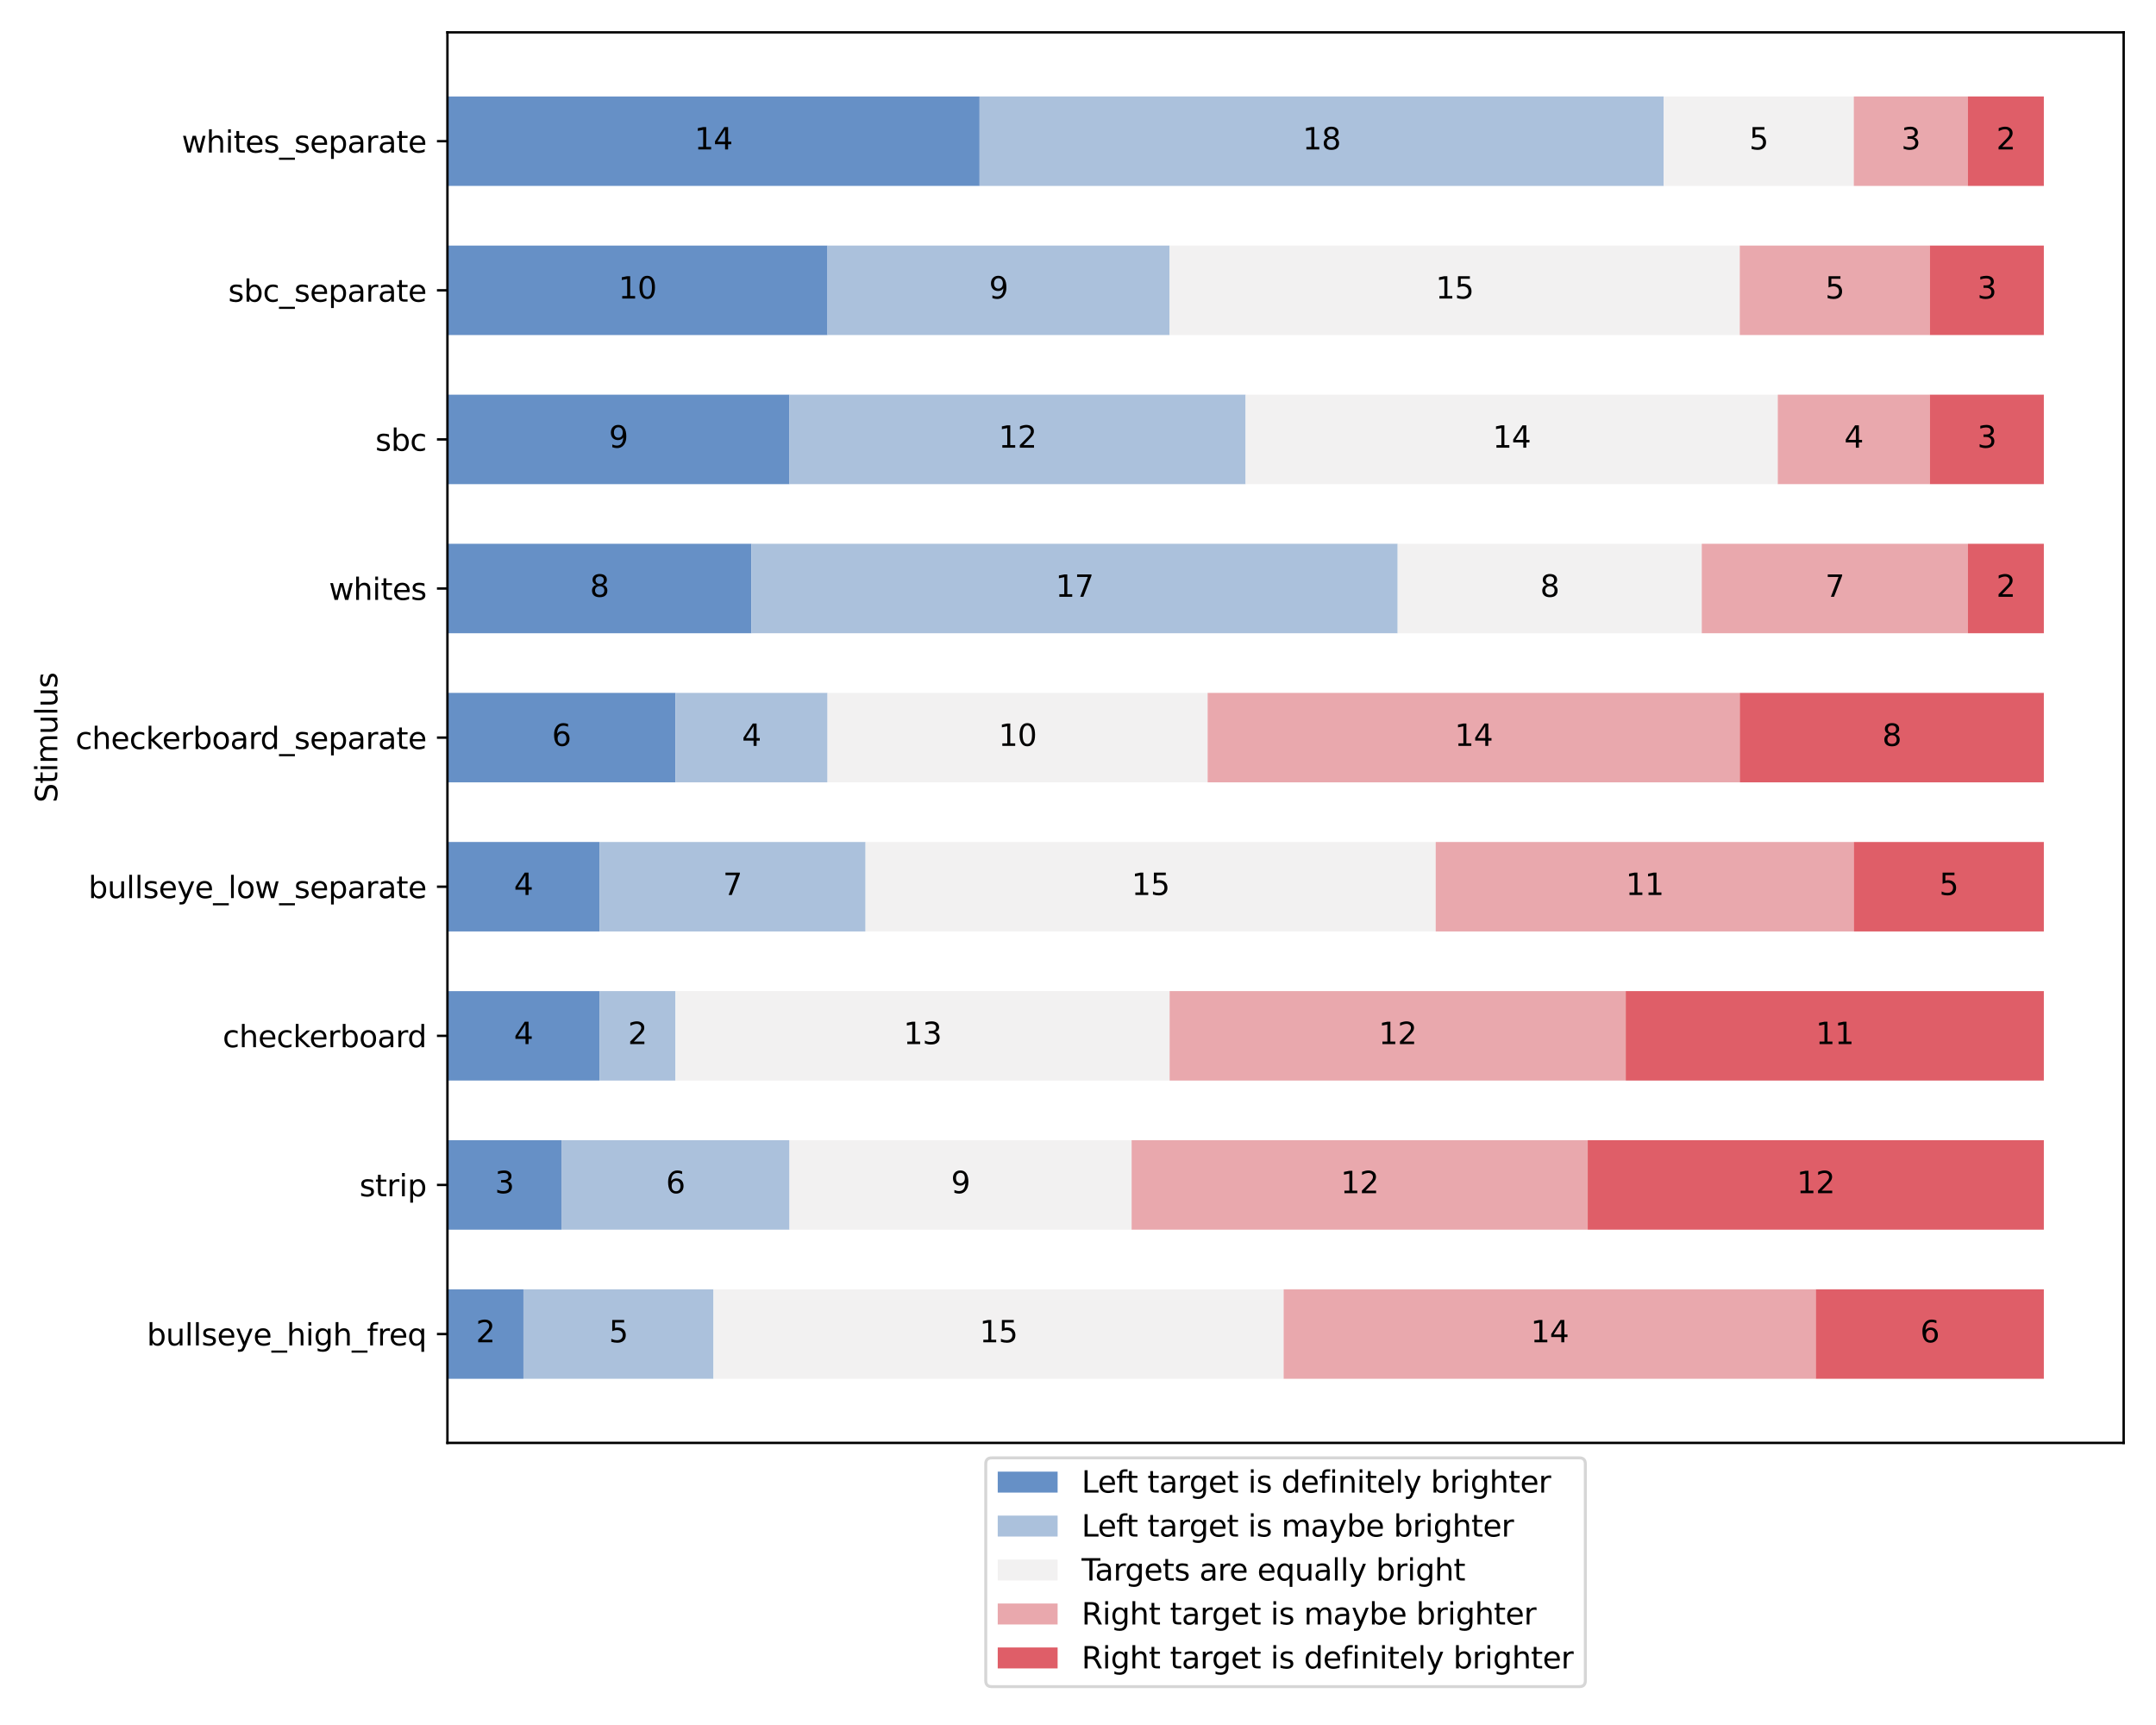 <?xml version="1.0" encoding="utf-8" standalone="no"?>
<!DOCTYPE svg PUBLIC "-//W3C//DTD SVG 1.1//EN"
  "http://www.w3.org/Graphics/SVG/1.1/DTD/svg11.dtd">
<svg xmlns:xlink="http://www.w3.org/1999/xlink" width="720pt" height="576pt" viewBox="0 0 720 576" xmlns="http://www.w3.org/2000/svg" version="1.1">
 <defs>
  <style type="text/css">*{stroke-linejoin: round; stroke-linecap: butt}</style>
 </defs>
 <g id="figure_1">
  <g id="patch_1">
   <path d="M 0 576 
L 720 576 
L 720 0 
L 0 0 
z
" style="fill: #ffffff"/>
  </g>
  <g id="axes_1">
   <g id="patch_2">
    <path d="M 149.42 481.8 
L 709.2 481.8 
L 709.2 10.8 
L 149.42 10.8 
z
" style="fill: #ffffff"/>
   </g>
   <g id="patch_3">
    <path d="M 149.42 460.391 
L 174.807 460.391 
L 174.807 430.518 
L 149.42 430.518 
z
" clip-path="url(#pcc0ea7ebea)" style="fill: #6690c6"/>
   </g>
   <g id="patch_4">
    <path d="M 149.42 410.602 
L 187.5 410.602 
L 187.5 380.729 
L 149.42 380.729 
z
" clip-path="url(#pcc0ea7ebea)" style="fill: #6690c6"/>
   </g>
   <g id="patch_5">
    <path d="M 149.42 360.814 
L 200.194 360.814 
L 200.194 330.941 
L 149.42 330.941 
z
" clip-path="url(#pcc0ea7ebea)" style="fill: #6690c6"/>
   </g>
   <g id="patch_6">
    <path d="M 149.42 311.025 
L 200.194 311.025 
L 200.194 281.152 
L 149.42 281.152 
z
" clip-path="url(#pcc0ea7ebea)" style="fill: #6690c6"/>
   </g>
   <g id="patch_7">
    <path d="M 149.42 261.237 
L 225.581 261.237 
L 225.581 231.363 
L 149.42 231.363 
z
" clip-path="url(#pcc0ea7ebea)" style="fill: #6690c6"/>
   </g>
   <g id="patch_8">
    <path d="M 149.42 211.448 
L 250.967 211.448 
L 250.967 181.575 
L 149.42 181.575 
z
" clip-path="url(#pcc0ea7ebea)" style="fill: #6690c6"/>
   </g>
   <g id="patch_9">
    <path d="M 149.42 161.659 
L 263.661 161.659 
L 263.661 131.786 
L 149.42 131.786 
z
" clip-path="url(#pcc0ea7ebea)" style="fill: #6690c6"/>
   </g>
   <g id="patch_10">
    <path d="M 149.42 111.871 
L 276.354 111.871 
L 276.354 81.998 
L 149.42 81.998 
z
" clip-path="url(#pcc0ea7ebea)" style="fill: #6690c6"/>
   </g>
   <g id="patch_11">
    <path d="M 149.42 62.082 
L 327.128 62.082 
L 327.128 32.209 
L 149.42 32.209 
z
" clip-path="url(#pcc0ea7ebea)" style="fill: #6690c6"/>
   </g>
   <g id="patch_12">
    <path d="M 174.807 460.391 
L 238.274 460.391 
L 238.274 430.518 
L 174.807 430.518 
z
" clip-path="url(#pcc0ea7ebea)" style="fill: #abc1dc"/>
   </g>
   <g id="patch_13">
    <path d="M 187.5 410.602 
L 263.661 410.602 
L 263.661 380.729 
L 187.5 380.729 
z
" clip-path="url(#pcc0ea7ebea)" style="fill: #abc1dc"/>
   </g>
   <g id="patch_14">
    <path d="M 200.194 360.814 
L 225.581 360.814 
L 225.581 330.941 
L 200.194 330.941 
z
" clip-path="url(#pcc0ea7ebea)" style="fill: #abc1dc"/>
   </g>
   <g id="patch_15">
    <path d="M 200.194 311.025 
L 289.048 311.025 
L 289.048 281.152 
L 200.194 281.152 
z
" clip-path="url(#pcc0ea7ebea)" style="fill: #abc1dc"/>
   </g>
   <g id="patch_16">
    <path d="M 225.581 261.237 
L 276.354 261.237 
L 276.354 231.363 
L 225.581 231.363 
z
" clip-path="url(#pcc0ea7ebea)" style="fill: #abc1dc"/>
   </g>
   <g id="patch_17">
    <path d="M 250.967 211.448 
L 466.756 211.448 
L 466.756 181.575 
L 250.967 181.575 
z
" clip-path="url(#pcc0ea7ebea)" style="fill: #abc1dc"/>
   </g>
   <g id="patch_18">
    <path d="M 263.661 161.659 
L 415.982 161.659 
L 415.982 131.786 
L 263.661 131.786 
z
" clip-path="url(#pcc0ea7ebea)" style="fill: #abc1dc"/>
   </g>
   <g id="patch_19">
    <path d="M 276.354 111.871 
L 390.595 111.871 
L 390.595 81.998 
L 276.354 81.998 
z
" clip-path="url(#pcc0ea7ebea)" style="fill: #abc1dc"/>
   </g>
   <g id="patch_20">
    <path d="M 327.128 62.082 
L 555.61 62.082 
L 555.61 32.209 
L 327.128 32.209 
z
" clip-path="url(#pcc0ea7ebea)" style="fill: #abc1dc"/>
   </g>
   <g id="patch_21">
    <path d="M 238.274 460.391 
L 428.675 460.391 
L 428.675 430.518 
L 238.274 430.518 
z
" clip-path="url(#pcc0ea7ebea)" style="fill: #f2f1f1"/>
   </g>
   <g id="patch_22">
    <path d="M 263.661 410.602 
L 377.902 410.602 
L 377.902 380.729 
L 263.661 380.729 
z
" clip-path="url(#pcc0ea7ebea)" style="fill: #f2f1f1"/>
   </g>
   <g id="patch_23">
    <path d="M 225.581 360.814 
L 390.595 360.814 
L 390.595 330.941 
L 225.581 330.941 
z
" clip-path="url(#pcc0ea7ebea)" style="fill: #f2f1f1"/>
   </g>
   <g id="patch_24">
    <path d="M 289.048 311.025 
L 479.449 311.025 
L 479.449 281.152 
L 289.048 281.152 
z
" clip-path="url(#pcc0ea7ebea)" style="fill: #f2f1f1"/>
   </g>
   <g id="patch_25">
    <path d="M 276.354 261.237 
L 403.288 261.237 
L 403.288 231.363 
L 276.354 231.363 
z
" clip-path="url(#pcc0ea7ebea)" style="fill: #f2f1f1"/>
   </g>
   <g id="patch_26">
    <path d="M 466.756 211.448 
L 568.303 211.448 
L 568.303 181.575 
L 466.756 181.575 
z
" clip-path="url(#pcc0ea7ebea)" style="fill: #f2f1f1"/>
   </g>
   <g id="patch_27">
    <path d="M 415.982 161.659 
L 593.69 161.659 
L 593.69 131.786 
L 415.982 131.786 
z
" clip-path="url(#pcc0ea7ebea)" style="fill: #f2f1f1"/>
   </g>
   <g id="patch_28">
    <path d="M 390.595 111.871 
L 580.996 111.871 
L 580.996 81.998 
L 390.595 81.998 
z
" clip-path="url(#pcc0ea7ebea)" style="fill: #f2f1f1"/>
   </g>
   <g id="patch_29">
    <path d="M 555.61 62.082 
L 619.077 62.082 
L 619.077 32.209 
L 555.61 32.209 
z
" clip-path="url(#pcc0ea7ebea)" style="fill: #f2f1f1"/>
   </g>
   <g id="patch_30">
    <path d="M 428.675 460.391 
L 606.383 460.391 
L 606.383 430.518 
L 428.675 430.518 
z
" clip-path="url(#pcc0ea7ebea)" style="fill: #e9a8ad"/>
   </g>
   <g id="patch_31">
    <path d="M 377.902 410.602 
L 530.223 410.602 
L 530.223 380.729 
L 377.902 380.729 
z
" clip-path="url(#pcc0ea7ebea)" style="fill: #e9a8ad"/>
   </g>
   <g id="patch_32">
    <path d="M 390.595 360.814 
L 542.916 360.814 
L 542.916 330.941 
L 390.595 330.941 
z
" clip-path="url(#pcc0ea7ebea)" style="fill: #e9a8ad"/>
   </g>
   <g id="patch_33">
    <path d="M 479.449 311.025 
L 619.077 311.025 
L 619.077 281.152 
L 479.449 281.152 
z
" clip-path="url(#pcc0ea7ebea)" style="fill: #e9a8ad"/>
   </g>
   <g id="patch_34">
    <path d="M 403.288 261.237 
L 580.996 261.237 
L 580.996 231.363 
L 403.288 231.363 
z
" clip-path="url(#pcc0ea7ebea)" style="fill: #e9a8ad"/>
   </g>
   <g id="patch_35">
    <path d="M 568.303 211.448 
L 657.157 211.448 
L 657.157 181.575 
L 568.303 181.575 
z
" clip-path="url(#pcc0ea7ebea)" style="fill: #e9a8ad"/>
   </g>
   <g id="patch_36">
    <path d="M 593.69 161.659 
L 644.464 161.659 
L 644.464 131.786 
L 593.69 131.786 
z
" clip-path="url(#pcc0ea7ebea)" style="fill: #e9a8ad"/>
   </g>
   <g id="patch_37">
    <path d="M 580.996 111.871 
L 644.464 111.871 
L 644.464 81.998 
L 580.996 81.998 
z
" clip-path="url(#pcc0ea7ebea)" style="fill: #e9a8ad"/>
   </g>
   <g id="patch_38">
    <path d="M 619.077 62.082 
L 657.157 62.082 
L 657.157 32.209 
L 619.077 32.209 
z
" clip-path="url(#pcc0ea7ebea)" style="fill: #e9a8ad"/>
   </g>
   <g id="patch_39">
    <path d="M 606.383 460.391 
L 682.544 460.391 
L 682.544 430.518 
L 606.383 430.518 
z
" clip-path="url(#pcc0ea7ebea)" style="fill: #df5e68"/>
   </g>
   <g id="patch_40">
    <path d="M 530.223 410.602 
L 682.544 410.602 
L 682.544 380.729 
L 530.223 380.729 
z
" clip-path="url(#pcc0ea7ebea)" style="fill: #df5e68"/>
   </g>
   <g id="patch_41">
    <path d="M 542.916 360.814 
L 682.544 360.814 
L 682.544 330.941 
L 542.916 330.941 
z
" clip-path="url(#pcc0ea7ebea)" style="fill: #df5e68"/>
   </g>
   <g id="patch_42">
    <path d="M 619.077 311.025 
L 682.544 311.025 
L 682.544 281.152 
L 619.077 281.152 
z
" clip-path="url(#pcc0ea7ebea)" style="fill: #df5e68"/>
   </g>
   <g id="patch_43">
    <path d="M 580.996 261.237 
L 682.544 261.237 
L 682.544 231.363 
L 580.996 231.363 
z
" clip-path="url(#pcc0ea7ebea)" style="fill: #df5e68"/>
   </g>
   <g id="patch_44">
    <path d="M 657.157 211.448 
L 682.544 211.448 
L 682.544 181.575 
L 657.157 181.575 
z
" clip-path="url(#pcc0ea7ebea)" style="fill: #df5e68"/>
   </g>
   <g id="patch_45">
    <path d="M 644.464 161.659 
L 682.544 161.659 
L 682.544 131.786 
L 644.464 131.786 
z
" clip-path="url(#pcc0ea7ebea)" style="fill: #df5e68"/>
   </g>
   <g id="patch_46">
    <path d="M 644.464 111.871 
L 682.544 111.871 
L 682.544 81.998 
L 644.464 81.998 
z
" clip-path="url(#pcc0ea7ebea)" style="fill: #df5e68"/>
   </g>
   <g id="patch_47">
    <path d="M 657.157 62.082 
L 682.544 62.082 
L 682.544 32.209 
L 657.157 32.209 
z
" clip-path="url(#pcc0ea7ebea)" style="fill: #df5e68"/>
   </g>
   <g id="matplotlib.axis_1">
    <g id="ytick_1">
     <g id="line2d_1">
      <defs>
       <path id="mde7b2a8987" d="M 0 0 
L -3.5 0 
" style="stroke: #000000; stroke-width: 0.8"/>
      </defs>
      <g>
       <use xlink:href="#mde7b2a8987" x="149.42" y="445.454" style="stroke: #000000; stroke-width: 0.8"/>
      </g>
     </g>
     <g id="text_1">
      <!-- bullseye_high_freq -->
      <g transform="translate(49.034 449.254) scale(0.1 -0.1)">
       <defs>
        <path id="DejaVuSans-62" d="M 3116 1747 
Q 3116 2381 2855 2742 
Q 2594 3103 2138 3103 
Q 1681 3103 1420 2742 
Q 1159 2381 1159 1747 
Q 1159 1113 1420 752 
Q 1681 391 2138 391 
Q 2594 391 2855 752 
Q 3116 1113 3116 1747 
z
M 1159 2969 
Q 1341 3281 1617 3432 
Q 1894 3584 2278 3584 
Q 2916 3584 3314 3078 
Q 3713 2572 3713 1747 
Q 3713 922 3314 415 
Q 2916 -91 2278 -91 
Q 1894 -91 1617 61 
Q 1341 213 1159 525 
L 1159 0 
L 581 0 
L 581 4863 
L 1159 4863 
L 1159 2969 
z
" transform="scale(0.016)"/>
        <path id="DejaVuSans-75" d="M 544 1381 
L 544 3500 
L 1119 3500 
L 1119 1403 
Q 1119 906 1312 657 
Q 1506 409 1894 409 
Q 2359 409 2629 706 
Q 2900 1003 2900 1516 
L 2900 3500 
L 3475 3500 
L 3475 0 
L 2900 0 
L 2900 538 
Q 2691 219 2414 64 
Q 2138 -91 1772 -91 
Q 1169 -91 856 284 
Q 544 659 544 1381 
z
M 1991 3584 
L 1991 3584 
z
" transform="scale(0.016)"/>
        <path id="DejaVuSans-6c" d="M 603 4863 
L 1178 4863 
L 1178 0 
L 603 0 
L 603 4863 
z
" transform="scale(0.016)"/>
        <path id="DejaVuSans-73" d="M 2834 3397 
L 2834 2853 
Q 2591 2978 2328 3040 
Q 2066 3103 1784 3103 
Q 1356 3103 1142 2972 
Q 928 2841 928 2578 
Q 928 2378 1081 2264 
Q 1234 2150 1697 2047 
L 1894 2003 
Q 2506 1872 2764 1633 
Q 3022 1394 3022 966 
Q 3022 478 2636 193 
Q 2250 -91 1575 -91 
Q 1294 -91 989 -36 
Q 684 19 347 128 
L 347 722 
Q 666 556 975 473 
Q 1284 391 1588 391 
Q 1994 391 2212 530 
Q 2431 669 2431 922 
Q 2431 1156 2273 1281 
Q 2116 1406 1581 1522 
L 1381 1569 
Q 847 1681 609 1914 
Q 372 2147 372 2553 
Q 372 3047 722 3315 
Q 1072 3584 1716 3584 
Q 2034 3584 2315 3537 
Q 2597 3491 2834 3397 
z
" transform="scale(0.016)"/>
        <path id="DejaVuSans-65" d="M 3597 1894 
L 3597 1613 
L 953 1613 
Q 991 1019 1311 708 
Q 1631 397 2203 397 
Q 2534 397 2845 478 
Q 3156 559 3463 722 
L 3463 178 
Q 3153 47 2828 -22 
Q 2503 -91 2169 -91 
Q 1331 -91 842 396 
Q 353 884 353 1716 
Q 353 2575 817 3079 
Q 1281 3584 2069 3584 
Q 2775 3584 3186 3129 
Q 3597 2675 3597 1894 
z
M 3022 2063 
Q 3016 2534 2758 2815 
Q 2500 3097 2075 3097 
Q 1594 3097 1305 2825 
Q 1016 2553 972 2059 
L 3022 2063 
z
" transform="scale(0.016)"/>
        <path id="DejaVuSans-79" d="M 2059 -325 
Q 1816 -950 1584 -1140 
Q 1353 -1331 966 -1331 
L 506 -1331 
L 506 -850 
L 844 -850 
Q 1081 -850 1212 -737 
Q 1344 -625 1503 -206 
L 1606 56 
L 191 3500 
L 800 3500 
L 1894 763 
L 2988 3500 
L 3597 3500 
L 2059 -325 
z
" transform="scale(0.016)"/>
        <path id="DejaVuSans-5f" d="M 3263 -1063 
L 3263 -1509 
L -63 -1509 
L -63 -1063 
L 3263 -1063 
z
" transform="scale(0.016)"/>
        <path id="DejaVuSans-68" d="M 3513 2113 
L 3513 0 
L 2938 0 
L 2938 2094 
Q 2938 2591 2744 2837 
Q 2550 3084 2163 3084 
Q 1697 3084 1428 2787 
Q 1159 2491 1159 1978 
L 1159 0 
L 581 0 
L 581 4863 
L 1159 4863 
L 1159 2956 
Q 1366 3272 1645 3428 
Q 1925 3584 2291 3584 
Q 2894 3584 3203 3211 
Q 3513 2838 3513 2113 
z
" transform="scale(0.016)"/>
        <path id="DejaVuSans-69" d="M 603 3500 
L 1178 3500 
L 1178 0 
L 603 0 
L 603 3500 
z
M 603 4863 
L 1178 4863 
L 1178 4134 
L 603 4134 
L 603 4863 
z
" transform="scale(0.016)"/>
        <path id="DejaVuSans-67" d="M 2906 1791 
Q 2906 2416 2648 2759 
Q 2391 3103 1925 3103 
Q 1463 3103 1205 2759 
Q 947 2416 947 1791 
Q 947 1169 1205 825 
Q 1463 481 1925 481 
Q 2391 481 2648 825 
Q 2906 1169 2906 1791 
z
M 3481 434 
Q 3481 -459 3084 -895 
Q 2688 -1331 1869 -1331 
Q 1566 -1331 1297 -1286 
Q 1028 -1241 775 -1147 
L 775 -588 
Q 1028 -725 1275 -790 
Q 1522 -856 1778 -856 
Q 2344 -856 2625 -561 
Q 2906 -266 2906 331 
L 2906 616 
Q 2728 306 2450 153 
Q 2172 0 1784 0 
Q 1141 0 747 490 
Q 353 981 353 1791 
Q 353 2603 747 3093 
Q 1141 3584 1784 3584 
Q 2172 3584 2450 3431 
Q 2728 3278 2906 2969 
L 2906 3500 
L 3481 3500 
L 3481 434 
z
" transform="scale(0.016)"/>
        <path id="DejaVuSans-66" d="M 2375 4863 
L 2375 4384 
L 1825 4384 
Q 1516 4384 1395 4259 
Q 1275 4134 1275 3809 
L 1275 3500 
L 2222 3500 
L 2222 3053 
L 1275 3053 
L 1275 0 
L 697 0 
L 697 3053 
L 147 3053 
L 147 3500 
L 697 3500 
L 697 3744 
Q 697 4328 969 4595 
Q 1241 4863 1831 4863 
L 2375 4863 
z
" transform="scale(0.016)"/>
        <path id="DejaVuSans-72" d="M 2631 2963 
Q 2534 3019 2420 3045 
Q 2306 3072 2169 3072 
Q 1681 3072 1420 2755 
Q 1159 2438 1159 1844 
L 1159 0 
L 581 0 
L 581 3500 
L 1159 3500 
L 1159 2956 
Q 1341 3275 1631 3429 
Q 1922 3584 2338 3584 
Q 2397 3584 2469 3576 
Q 2541 3569 2628 3553 
L 2631 2963 
z
" transform="scale(0.016)"/>
        <path id="DejaVuSans-71" d="M 947 1747 
Q 947 1113 1208 752 
Q 1469 391 1925 391 
Q 2381 391 2643 752 
Q 2906 1113 2906 1747 
Q 2906 2381 2643 2742 
Q 2381 3103 1925 3103 
Q 1469 3103 1208 2742 
Q 947 2381 947 1747 
z
M 2906 525 
Q 2725 213 2448 61 
Q 2172 -91 1784 -91 
Q 1150 -91 751 415 
Q 353 922 353 1747 
Q 353 2572 751 3078 
Q 1150 3584 1784 3584 
Q 2172 3584 2448 3432 
Q 2725 3281 2906 2969 
L 2906 3500 
L 3481 3500 
L 3481 -1331 
L 2906 -1331 
L 2906 525 
z
" transform="scale(0.016)"/>
       </defs>
       <use xlink:href="#DejaVuSans-62"/>
       <use xlink:href="#DejaVuSans-75" x="63.477"/>
       <use xlink:href="#DejaVuSans-6c" x="126.855"/>
       <use xlink:href="#DejaVuSans-6c" x="154.639"/>
       <use xlink:href="#DejaVuSans-73" x="182.422"/>
       <use xlink:href="#DejaVuSans-65" x="234.521"/>
       <use xlink:href="#DejaVuSans-79" x="296.045"/>
       <use xlink:href="#DejaVuSans-65" x="355.225"/>
       <use xlink:href="#DejaVuSans-5f" x="416.748"/>
       <use xlink:href="#DejaVuSans-68" x="466.748"/>
       <use xlink:href="#DejaVuSans-69" x="530.127"/>
       <use xlink:href="#DejaVuSans-67" x="557.91"/>
       <use xlink:href="#DejaVuSans-68" x="621.387"/>
       <use xlink:href="#DejaVuSans-5f" x="684.766"/>
       <use xlink:href="#DejaVuSans-66" x="734.766"/>
       <use xlink:href="#DejaVuSans-72" x="769.971"/>
       <use xlink:href="#DejaVuSans-65" x="808.834"/>
       <use xlink:href="#DejaVuSans-71" x="870.357"/>
      </g>
     </g>
    </g>
    <g id="ytick_2">
     <g id="line2d_2">
      <g>
       <use xlink:href="#mde7b2a8987" x="149.42" y="395.666" style="stroke: #000000; stroke-width: 0.8"/>
      </g>
     </g>
     <g id="text_2">
      <!-- strip -->
      <g transform="translate(120.053 399.465) scale(0.1 -0.1)">
       <defs>
        <path id="DejaVuSans-74" d="M 1172 4494 
L 1172 3500 
L 2356 3500 
L 2356 3053 
L 1172 3053 
L 1172 1153 
Q 1172 725 1289 603 
Q 1406 481 1766 481 
L 2356 481 
L 2356 0 
L 1766 0 
Q 1100 0 847 248 
Q 594 497 594 1153 
L 594 3053 
L 172 3053 
L 172 3500 
L 594 3500 
L 594 4494 
L 1172 4494 
z
" transform="scale(0.016)"/>
        <path id="DejaVuSans-70" d="M 1159 525 
L 1159 -1331 
L 581 -1331 
L 581 3500 
L 1159 3500 
L 1159 2969 
Q 1341 3281 1617 3432 
Q 1894 3584 2278 3584 
Q 2916 3584 3314 3078 
Q 3713 2572 3713 1747 
Q 3713 922 3314 415 
Q 2916 -91 2278 -91 
Q 1894 -91 1617 61 
Q 1341 213 1159 525 
z
M 3116 1747 
Q 3116 2381 2855 2742 
Q 2594 3103 2138 3103 
Q 1681 3103 1420 2742 
Q 1159 2381 1159 1747 
Q 1159 1113 1420 752 
Q 1681 391 2138 391 
Q 2594 391 2855 752 
Q 3116 1113 3116 1747 
z
" transform="scale(0.016)"/>
       </defs>
       <use xlink:href="#DejaVuSans-73"/>
       <use xlink:href="#DejaVuSans-74" x="52.1"/>
       <use xlink:href="#DejaVuSans-72" x="91.309"/>
       <use xlink:href="#DejaVuSans-69" x="132.422"/>
       <use xlink:href="#DejaVuSans-70" x="160.205"/>
      </g>
     </g>
    </g>
    <g id="ytick_3">
     <g id="line2d_3">
      <g>
       <use xlink:href="#mde7b2a8987" x="149.42" y="345.877" style="stroke: #000000; stroke-width: 0.8"/>
      </g>
     </g>
     <g id="text_3">
      <!-- checkerboard -->
      <g transform="translate(74.361 349.676) scale(0.1 -0.1)">
       <defs>
        <path id="DejaVuSans-63" d="M 3122 3366 
L 3122 2828 
Q 2878 2963 2633 3030 
Q 2388 3097 2138 3097 
Q 1578 3097 1268 2742 
Q 959 2388 959 1747 
Q 959 1106 1268 751 
Q 1578 397 2138 397 
Q 2388 397 2633 464 
Q 2878 531 3122 666 
L 3122 134 
Q 2881 22 2623 -34 
Q 2366 -91 2075 -91 
Q 1284 -91 818 406 
Q 353 903 353 1747 
Q 353 2603 823 3093 
Q 1294 3584 2113 3584 
Q 2378 3584 2631 3529 
Q 2884 3475 3122 3366 
z
" transform="scale(0.016)"/>
        <path id="DejaVuSans-6b" d="M 581 4863 
L 1159 4863 
L 1159 1991 
L 2875 3500 
L 3609 3500 
L 1753 1863 
L 3688 0 
L 2938 0 
L 1159 1709 
L 1159 0 
L 581 0 
L 581 4863 
z
" transform="scale(0.016)"/>
        <path id="DejaVuSans-6f" d="M 1959 3097 
Q 1497 3097 1228 2736 
Q 959 2375 959 1747 
Q 959 1119 1226 758 
Q 1494 397 1959 397 
Q 2419 397 2687 759 
Q 2956 1122 2956 1747 
Q 2956 2369 2687 2733 
Q 2419 3097 1959 3097 
z
M 1959 3584 
Q 2709 3584 3137 3096 
Q 3566 2609 3566 1747 
Q 3566 888 3137 398 
Q 2709 -91 1959 -91 
Q 1206 -91 779 398 
Q 353 888 353 1747 
Q 353 2609 779 3096 
Q 1206 3584 1959 3584 
z
" transform="scale(0.016)"/>
        <path id="DejaVuSans-61" d="M 2194 1759 
Q 1497 1759 1228 1600 
Q 959 1441 959 1056 
Q 959 750 1161 570 
Q 1363 391 1709 391 
Q 2188 391 2477 730 
Q 2766 1069 2766 1631 
L 2766 1759 
L 2194 1759 
z
M 3341 1997 
L 3341 0 
L 2766 0 
L 2766 531 
Q 2569 213 2275 61 
Q 1981 -91 1556 -91 
Q 1019 -91 701 211 
Q 384 513 384 1019 
Q 384 1609 779 1909 
Q 1175 2209 1959 2209 
L 2766 2209 
L 2766 2266 
Q 2766 2663 2505 2880 
Q 2244 3097 1772 3097 
Q 1472 3097 1187 3025 
Q 903 2953 641 2809 
L 641 3341 
Q 956 3463 1253 3523 
Q 1550 3584 1831 3584 
Q 2591 3584 2966 3190 
Q 3341 2797 3341 1997 
z
" transform="scale(0.016)"/>
        <path id="DejaVuSans-64" d="M 2906 2969 
L 2906 4863 
L 3481 4863 
L 3481 0 
L 2906 0 
L 2906 525 
Q 2725 213 2448 61 
Q 2172 -91 1784 -91 
Q 1150 -91 751 415 
Q 353 922 353 1747 
Q 353 2572 751 3078 
Q 1150 3584 1784 3584 
Q 2172 3584 2448 3432 
Q 2725 3281 2906 2969 
z
M 947 1747 
Q 947 1113 1208 752 
Q 1469 391 1925 391 
Q 2381 391 2643 752 
Q 2906 1113 2906 1747 
Q 2906 2381 2643 2742 
Q 2381 3103 1925 3103 
Q 1469 3103 1208 2742 
Q 947 2381 947 1747 
z
" transform="scale(0.016)"/>
       </defs>
       <use xlink:href="#DejaVuSans-63"/>
       <use xlink:href="#DejaVuSans-68" x="54.98"/>
       <use xlink:href="#DejaVuSans-65" x="118.359"/>
       <use xlink:href="#DejaVuSans-63" x="179.883"/>
       <use xlink:href="#DejaVuSans-6b" x="234.863"/>
       <use xlink:href="#DejaVuSans-65" x="289.148"/>
       <use xlink:href="#DejaVuSans-72" x="350.672"/>
       <use xlink:href="#DejaVuSans-62" x="391.785"/>
       <use xlink:href="#DejaVuSans-6f" x="455.262"/>
       <use xlink:href="#DejaVuSans-61" x="516.443"/>
       <use xlink:href="#DejaVuSans-72" x="577.723"/>
       <use xlink:href="#DejaVuSans-64" x="617.086"/>
      </g>
     </g>
    </g>
    <g id="ytick_4">
     <g id="line2d_4">
      <g>
       <use xlink:href="#mde7b2a8987" x="149.42" y="296.089" style="stroke: #000000; stroke-width: 0.8"/>
      </g>
     </g>
     <g id="text_4">
      <!-- bullseye_low_separate -->
      <g transform="translate(29.517 299.888) scale(0.1 -0.1)">
       <defs>
        <path id="DejaVuSans-77" d="M 269 3500 
L 844 3500 
L 1563 769 
L 2278 3500 
L 2956 3500 
L 3675 769 
L 4391 3500 
L 4966 3500 
L 4050 0 
L 3372 0 
L 2619 2869 
L 1863 0 
L 1184 0 
L 269 3500 
z
" transform="scale(0.016)"/>
       </defs>
       <use xlink:href="#DejaVuSans-62"/>
       <use xlink:href="#DejaVuSans-75" x="63.477"/>
       <use xlink:href="#DejaVuSans-6c" x="126.855"/>
       <use xlink:href="#DejaVuSans-6c" x="154.639"/>
       <use xlink:href="#DejaVuSans-73" x="182.422"/>
       <use xlink:href="#DejaVuSans-65" x="234.521"/>
       <use xlink:href="#DejaVuSans-79" x="296.045"/>
       <use xlink:href="#DejaVuSans-65" x="355.225"/>
       <use xlink:href="#DejaVuSans-5f" x="416.748"/>
       <use xlink:href="#DejaVuSans-6c" x="466.748"/>
       <use xlink:href="#DejaVuSans-6f" x="494.531"/>
       <use xlink:href="#DejaVuSans-77" x="555.713"/>
       <use xlink:href="#DejaVuSans-5f" x="637.5"/>
       <use xlink:href="#DejaVuSans-73" x="687.5"/>
       <use xlink:href="#DejaVuSans-65" x="739.6"/>
       <use xlink:href="#DejaVuSans-70" x="801.123"/>
       <use xlink:href="#DejaVuSans-61" x="864.6"/>
       <use xlink:href="#DejaVuSans-72" x="925.879"/>
       <use xlink:href="#DejaVuSans-61" x="966.992"/>
       <use xlink:href="#DejaVuSans-74" x="1028.271"/>
       <use xlink:href="#DejaVuSans-65" x="1067.48"/>
      </g>
     </g>
    </g>
    <g id="ytick_5">
     <g id="line2d_5">
      <g>
       <use xlink:href="#mde7b2a8987" x="149.42" y="246.3" style="stroke: #000000; stroke-width: 0.8"/>
      </g>
     </g>
     <g id="text_5">
      <!-- checkerboard_separate -->
      <g transform="translate(25.209 250.099) scale(0.1 -0.1)">
       <use xlink:href="#DejaVuSans-63"/>
       <use xlink:href="#DejaVuSans-68" x="54.98"/>
       <use xlink:href="#DejaVuSans-65" x="118.359"/>
       <use xlink:href="#DejaVuSans-63" x="179.883"/>
       <use xlink:href="#DejaVuSans-6b" x="234.863"/>
       <use xlink:href="#DejaVuSans-65" x="289.148"/>
       <use xlink:href="#DejaVuSans-72" x="350.672"/>
       <use xlink:href="#DejaVuSans-62" x="391.785"/>
       <use xlink:href="#DejaVuSans-6f" x="455.262"/>
       <use xlink:href="#DejaVuSans-61" x="516.443"/>
       <use xlink:href="#DejaVuSans-72" x="577.723"/>
       <use xlink:href="#DejaVuSans-64" x="617.086"/>
       <use xlink:href="#DejaVuSans-5f" x="680.562"/>
       <use xlink:href="#DejaVuSans-73" x="730.562"/>
       <use xlink:href="#DejaVuSans-65" x="782.662"/>
       <use xlink:href="#DejaVuSans-70" x="844.186"/>
       <use xlink:href="#DejaVuSans-61" x="907.662"/>
       <use xlink:href="#DejaVuSans-72" x="968.941"/>
       <use xlink:href="#DejaVuSans-61" x="1010.055"/>
       <use xlink:href="#DejaVuSans-74" x="1071.334"/>
       <use xlink:href="#DejaVuSans-65" x="1110.543"/>
      </g>
     </g>
    </g>
    <g id="ytick_6">
     <g id="line2d_6">
      <g>
       <use xlink:href="#mde7b2a8987" x="149.42" y="196.511" style="stroke: #000000; stroke-width: 0.8"/>
      </g>
     </g>
     <g id="text_6">
      <!-- whites -->
      <g transform="translate(109.843 200.311) scale(0.1 -0.1)">
       <use xlink:href="#DejaVuSans-77"/>
       <use xlink:href="#DejaVuSans-68" x="81.787"/>
       <use xlink:href="#DejaVuSans-69" x="145.166"/>
       <use xlink:href="#DejaVuSans-74" x="172.949"/>
       <use xlink:href="#DejaVuSans-65" x="212.158"/>
       <use xlink:href="#DejaVuSans-73" x="273.682"/>
      </g>
     </g>
    </g>
    <g id="ytick_7">
     <g id="line2d_7">
      <g>
       <use xlink:href="#mde7b2a8987" x="149.42" y="146.723" style="stroke: #000000; stroke-width: 0.8"/>
      </g>
     </g>
     <g id="text_7">
      <!-- sbc -->
      <g transform="translate(125.364 150.522) scale(0.1 -0.1)">
       <use xlink:href="#DejaVuSans-73"/>
       <use xlink:href="#DejaVuSans-62" x="52.1"/>
       <use xlink:href="#DejaVuSans-63" x="115.576"/>
      </g>
     </g>
    </g>
    <g id="ytick_8">
     <g id="line2d_8">
      <g>
       <use xlink:href="#mde7b2a8987" x="149.42" y="96.934" style="stroke: #000000; stroke-width: 0.8"/>
      </g>
     </g>
     <g id="text_8">
      <!-- sbc_separate -->
      <g transform="translate(76.212 100.733) scale(0.1 -0.1)">
       <use xlink:href="#DejaVuSans-73"/>
       <use xlink:href="#DejaVuSans-62" x="52.1"/>
       <use xlink:href="#DejaVuSans-63" x="115.576"/>
       <use xlink:href="#DejaVuSans-5f" x="170.557"/>
       <use xlink:href="#DejaVuSans-73" x="220.557"/>
       <use xlink:href="#DejaVuSans-65" x="272.656"/>
       <use xlink:href="#DejaVuSans-70" x="334.18"/>
       <use xlink:href="#DejaVuSans-61" x="397.656"/>
       <use xlink:href="#DejaVuSans-72" x="458.936"/>
       <use xlink:href="#DejaVuSans-61" x="500.049"/>
       <use xlink:href="#DejaVuSans-74" x="561.328"/>
       <use xlink:href="#DejaVuSans-65" x="600.537"/>
      </g>
     </g>
    </g>
    <g id="ytick_9">
     <g id="line2d_9">
      <g>
       <use xlink:href="#mde7b2a8987" x="149.42" y="47.146" style="stroke: #000000; stroke-width: 0.8"/>
      </g>
     </g>
     <g id="text_9">
      <!-- whites_separate -->
      <g transform="translate(60.692 50.945) scale(0.1 -0.1)">
       <use xlink:href="#DejaVuSans-77"/>
       <use xlink:href="#DejaVuSans-68" x="81.787"/>
       <use xlink:href="#DejaVuSans-69" x="145.166"/>
       <use xlink:href="#DejaVuSans-74" x="172.949"/>
       <use xlink:href="#DejaVuSans-65" x="212.158"/>
       <use xlink:href="#DejaVuSans-73" x="273.682"/>
       <use xlink:href="#DejaVuSans-5f" x="325.781"/>
       <use xlink:href="#DejaVuSans-73" x="375.781"/>
       <use xlink:href="#DejaVuSans-65" x="427.881"/>
       <use xlink:href="#DejaVuSans-70" x="489.404"/>
       <use xlink:href="#DejaVuSans-61" x="552.881"/>
       <use xlink:href="#DejaVuSans-72" x="614.16"/>
       <use xlink:href="#DejaVuSans-61" x="655.273"/>
       <use xlink:href="#DejaVuSans-74" x="716.553"/>
       <use xlink:href="#DejaVuSans-65" x="755.762"/>
      </g>
     </g>
    </g>
    <g id="text_10">
     <!-- Stimulus -->
     <g transform="translate(19.129 268.025) rotate(-90) scale(0.1 -0.1)">
      <defs>
       <path id="DejaVuSans-53" d="M 3425 4513 
L 3425 3897 
Q 3066 4069 2747 4153 
Q 2428 4238 2131 4238 
Q 1616 4238 1336 4038 
Q 1056 3838 1056 3469 
Q 1056 3159 1242 3001 
Q 1428 2844 1947 2747 
L 2328 2669 
Q 3034 2534 3370 2195 
Q 3706 1856 3706 1288 
Q 3706 609 3251 259 
Q 2797 -91 1919 -91 
Q 1588 -91 1214 -16 
Q 841 59 441 206 
L 441 856 
Q 825 641 1194 531 
Q 1563 422 1919 422 
Q 2459 422 2753 634 
Q 3047 847 3047 1241 
Q 3047 1584 2836 1778 
Q 2625 1972 2144 2069 
L 1759 2144 
Q 1053 2284 737 2584 
Q 422 2884 422 3419 
Q 422 4038 858 4394 
Q 1294 4750 2059 4750 
Q 2388 4750 2728 4690 
Q 3069 4631 3425 4513 
z
" transform="scale(0.016)"/>
       <path id="DejaVuSans-6d" d="M 3328 2828 
Q 3544 3216 3844 3400 
Q 4144 3584 4550 3584 
Q 5097 3584 5394 3201 
Q 5691 2819 5691 2113 
L 5691 0 
L 5113 0 
L 5113 2094 
Q 5113 2597 4934 2840 
Q 4756 3084 4391 3084 
Q 3944 3084 3684 2787 
Q 3425 2491 3425 1978 
L 3425 0 
L 2847 0 
L 2847 2094 
Q 2847 2600 2669 2842 
Q 2491 3084 2119 3084 
Q 1678 3084 1418 2786 
Q 1159 2488 1159 1978 
L 1159 0 
L 581 0 
L 581 3500 
L 1159 3500 
L 1159 2956 
Q 1356 3278 1631 3431 
Q 1906 3584 2284 3584 
Q 2666 3584 2933 3390 
Q 3200 3197 3328 2828 
z
" transform="scale(0.016)"/>
      </defs>
      <use xlink:href="#DejaVuSans-53"/>
      <use xlink:href="#DejaVuSans-74" x="63.477"/>
      <use xlink:href="#DejaVuSans-69" x="102.686"/>
      <use xlink:href="#DejaVuSans-6d" x="130.469"/>
      <use xlink:href="#DejaVuSans-75" x="227.881"/>
      <use xlink:href="#DejaVuSans-6c" x="291.26"/>
      <use xlink:href="#DejaVuSans-75" x="319.043"/>
      <use xlink:href="#DejaVuSans-73" x="382.422"/>
     </g>
    </g>
   </g>
   <g id="patch_48">
    <path d="M 149.42 481.8 
L 149.42 10.8 
" style="fill: none; stroke: #000000; stroke-width: 0.8; stroke-linejoin: miter; stroke-linecap: square"/>
   </g>
   <g id="patch_49">
    <path d="M 709.2 481.8 
L 709.2 10.8 
" style="fill: none; stroke: #000000; stroke-width: 0.8; stroke-linejoin: miter; stroke-linecap: square"/>
   </g>
   <g id="patch_50">
    <path d="M 149.42 481.8 
L 709.2 481.8 
" style="fill: none; stroke: #000000; stroke-width: 0.8; stroke-linejoin: miter; stroke-linecap: square"/>
   </g>
   <g id="patch_51">
    <path d="M 149.42 10.8 
L 709.2 10.8 
" style="fill: none; stroke: #000000; stroke-width: 0.8; stroke-linejoin: miter; stroke-linecap: square"/>
   </g>
   <g id="text_11">
    <!-- 2 -->
    <g transform="translate(158.932 448.214) scale(0.1 -0.1)">
     <defs>
      <path id="DejaVuSans-32" d="M 1228 531 
L 3431 531 
L 3431 0 
L 469 0 
L 469 531 
Q 828 903 1448 1529 
Q 2069 2156 2228 2338 
Q 2531 2678 2651 2914 
Q 2772 3150 2772 3378 
Q 2772 3750 2511 3984 
Q 2250 4219 1831 4219 
Q 1534 4219 1204 4116 
Q 875 4013 500 3803 
L 500 4441 
Q 881 4594 1212 4672 
Q 1544 4750 1819 4750 
Q 2544 4750 2975 4387 
Q 3406 4025 3406 3419 
Q 3406 3131 3298 2873 
Q 3191 2616 2906 2266 
Q 2828 2175 2409 1742 
Q 1991 1309 1228 531 
z
" transform="scale(0.016)"/>
     </defs>
     <use xlink:href="#DejaVuSans-32"/>
    </g>
   </g>
   <g id="text_12">
    <!-- 3 -->
    <g transform="translate(165.279 398.425) scale(0.1 -0.1)">
     <defs>
      <path id="DejaVuSans-33" d="M 2597 2516 
Q 3050 2419 3304 2112 
Q 3559 1806 3559 1356 
Q 3559 666 3084 287 
Q 2609 -91 1734 -91 
Q 1441 -91 1130 -33 
Q 819 25 488 141 
L 488 750 
Q 750 597 1062 519 
Q 1375 441 1716 441 
Q 2309 441 2620 675 
Q 2931 909 2931 1356 
Q 2931 1769 2642 2001 
Q 2353 2234 1838 2234 
L 1294 2234 
L 1294 2753 
L 1863 2753 
Q 2328 2753 2575 2939 
Q 2822 3125 2822 3475 
Q 2822 3834 2567 4026 
Q 2313 4219 1838 4219 
Q 1578 4219 1281 4162 
Q 984 4106 628 3988 
L 628 4550 
Q 988 4650 1302 4700 
Q 1616 4750 1894 4750 
Q 2613 4750 3031 4423 
Q 3450 4097 3450 3541 
Q 3450 3153 3228 2886 
Q 3006 2619 2597 2516 
z
" transform="scale(0.016)"/>
     </defs>
     <use xlink:href="#DejaVuSans-33"/>
    </g>
   </g>
   <g id="text_13">
    <!-- 4 -->
    <g transform="translate(171.626 348.637) scale(0.1 -0.1)">
     <defs>
      <path id="DejaVuSans-34" d="M 2419 4116 
L 825 1625 
L 2419 1625 
L 2419 4116 
z
M 2253 4666 
L 3047 4666 
L 3047 1625 
L 3713 1625 
L 3713 1100 
L 3047 1100 
L 3047 0 
L 2419 0 
L 2419 1100 
L 313 1100 
L 313 1709 
L 2253 4666 
z
" transform="scale(0.016)"/>
     </defs>
     <use xlink:href="#DejaVuSans-34"/>
    </g>
   </g>
   <g id="text_14">
    <!-- 4 -->
    <g transform="translate(171.626 298.848) scale(0.1 -0.1)">
     <use xlink:href="#DejaVuSans-34"/>
    </g>
   </g>
   <g id="text_15">
    <!-- 6 -->
    <g transform="translate(184.319 249.059) scale(0.1 -0.1)">
     <defs>
      <path id="DejaVuSans-36" d="M 2113 2584 
Q 1688 2584 1439 2293 
Q 1191 2003 1191 1497 
Q 1191 994 1439 701 
Q 1688 409 2113 409 
Q 2538 409 2786 701 
Q 3034 994 3034 1497 
Q 3034 2003 2786 2293 
Q 2538 2584 2113 2584 
z
M 3366 4563 
L 3366 3988 
Q 3128 4100 2886 4159 
Q 2644 4219 2406 4219 
Q 1781 4219 1451 3797 
Q 1122 3375 1075 2522 
Q 1259 2794 1537 2939 
Q 1816 3084 2150 3084 
Q 2853 3084 3261 2657 
Q 3669 2231 3669 1497 
Q 3669 778 3244 343 
Q 2819 -91 2113 -91 
Q 1303 -91 875 529 
Q 447 1150 447 2328 
Q 447 3434 972 4092 
Q 1497 4750 2381 4750 
Q 2619 4750 2861 4703 
Q 3103 4656 3366 4563 
z
" transform="scale(0.016)"/>
     </defs>
     <use xlink:href="#DejaVuSans-36"/>
    </g>
   </g>
   <g id="text_16">
    <!-- 8 -->
    <g transform="translate(197.012 199.271) scale(0.1 -0.1)">
     <defs>
      <path id="DejaVuSans-38" d="M 2034 2216 
Q 1584 2216 1326 1975 
Q 1069 1734 1069 1313 
Q 1069 891 1326 650 
Q 1584 409 2034 409 
Q 2484 409 2743 651 
Q 3003 894 3003 1313 
Q 3003 1734 2745 1975 
Q 2488 2216 2034 2216 
z
M 1403 2484 
Q 997 2584 770 2862 
Q 544 3141 544 3541 
Q 544 4100 942 4425 
Q 1341 4750 2034 4750 
Q 2731 4750 3128 4425 
Q 3525 4100 3525 3541 
Q 3525 3141 3298 2862 
Q 3072 2584 2669 2484 
Q 3125 2378 3379 2068 
Q 3634 1759 3634 1313 
Q 3634 634 3220 271 
Q 2806 -91 2034 -91 
Q 1263 -91 848 271 
Q 434 634 434 1313 
Q 434 1759 690 2068 
Q 947 2378 1403 2484 
z
M 1172 3481 
Q 1172 3119 1398 2916 
Q 1625 2713 2034 2713 
Q 2441 2713 2670 2916 
Q 2900 3119 2900 3481 
Q 2900 3844 2670 4047 
Q 2441 4250 2034 4250 
Q 1625 4250 1398 4047 
Q 1172 3844 1172 3481 
z
" transform="scale(0.016)"/>
     </defs>
     <use xlink:href="#DejaVuSans-38"/>
    </g>
   </g>
   <g id="text_17">
    <!-- 9 -->
    <g transform="translate(203.359 149.482) scale(0.1 -0.1)">
     <defs>
      <path id="DejaVuSans-39" d="M 703 97 
L 703 672 
Q 941 559 1184 500 
Q 1428 441 1663 441 
Q 2288 441 2617 861 
Q 2947 1281 2994 2138 
Q 2813 1869 2534 1725 
Q 2256 1581 1919 1581 
Q 1219 1581 811 2004 
Q 403 2428 403 3163 
Q 403 3881 828 4315 
Q 1253 4750 1959 4750 
Q 2769 4750 3195 4129 
Q 3622 3509 3622 2328 
Q 3622 1225 3098 567 
Q 2575 -91 1691 -91 
Q 1453 -91 1209 -44 
Q 966 3 703 97 
z
M 1959 2075 
Q 2384 2075 2632 2365 
Q 2881 2656 2881 3163 
Q 2881 3666 2632 3958 
Q 2384 4250 1959 4250 
Q 1534 4250 1286 3958 
Q 1038 3666 1038 3163 
Q 1038 2656 1286 2365 
Q 1534 2075 1959 2075 
z
" transform="scale(0.016)"/>
     </defs>
     <use xlink:href="#DejaVuSans-39"/>
    </g>
   </g>
   <g id="text_18">
    <!-- 10 -->
    <g transform="translate(206.525 99.694) scale(0.1 -0.1)">
     <defs>
      <path id="DejaVuSans-31" d="M 794 531 
L 1825 531 
L 1825 4091 
L 703 3866 
L 703 4441 
L 1819 4666 
L 2450 4666 
L 2450 531 
L 3481 531 
L 3481 0 
L 794 0 
L 794 531 
z
" transform="scale(0.016)"/>
      <path id="DejaVuSans-30" d="M 2034 4250 
Q 1547 4250 1301 3770 
Q 1056 3291 1056 2328 
Q 1056 1369 1301 889 
Q 1547 409 2034 409 
Q 2525 409 2770 889 
Q 3016 1369 3016 2328 
Q 3016 3291 2770 3770 
Q 2525 4250 2034 4250 
z
M 2034 4750 
Q 2819 4750 3233 4129 
Q 3647 3509 3647 2328 
Q 3647 1150 3233 529 
Q 2819 -91 2034 -91 
Q 1250 -91 836 529 
Q 422 1150 422 2328 
Q 422 3509 836 4129 
Q 1250 4750 2034 4750 
z
" transform="scale(0.016)"/>
     </defs>
     <use xlink:href="#DejaVuSans-31"/>
     <use xlink:href="#DejaVuSans-30" x="63.623"/>
    </g>
   </g>
   <g id="text_19">
    <!-- 14 -->
    <g transform="translate(231.911 49.905) scale(0.1 -0.1)">
     <use xlink:href="#DejaVuSans-31"/>
     <use xlink:href="#DejaVuSans-34" x="63.623"/>
    </g>
   </g>
   <g id="text_20">
    <!-- 5 -->
    <g transform="translate(203.359 448.214) scale(0.1 -0.1)">
     <defs>
      <path id="DejaVuSans-35" d="M 691 4666 
L 3169 4666 
L 3169 4134 
L 1269 4134 
L 1269 2991 
Q 1406 3038 1543 3061 
Q 1681 3084 1819 3084 
Q 2600 3084 3056 2656 
Q 3513 2228 3513 1497 
Q 3513 744 3044 326 
Q 2575 -91 1722 -91 
Q 1428 -91 1123 -41 
Q 819 9 494 109 
L 494 744 
Q 775 591 1075 516 
Q 1375 441 1709 441 
Q 2250 441 2565 725 
Q 2881 1009 2881 1497 
Q 2881 1984 2565 2268 
Q 2250 2553 1709 2553 
Q 1456 2553 1204 2497 
Q 953 2441 691 2322 
L 691 4666 
z
" transform="scale(0.016)"/>
     </defs>
     <use xlink:href="#DejaVuSans-35"/>
    </g>
   </g>
   <g id="text_21">
    <!-- 6 -->
    <g transform="translate(222.399 398.425) scale(0.1 -0.1)">
     <use xlink:href="#DejaVuSans-36"/>
    </g>
   </g>
   <g id="text_22">
    <!-- 2 -->
    <g transform="translate(209.706 348.637) scale(0.1 -0.1)">
     <use xlink:href="#DejaVuSans-32"/>
    </g>
   </g>
   <g id="text_23">
    <!-- 7 -->
    <g transform="translate(241.439 298.848) scale(0.1 -0.1)">
     <defs>
      <path id="DejaVuSans-37" d="M 525 4666 
L 3525 4666 
L 3525 4397 
L 1831 0 
L 1172 0 
L 2766 4134 
L 525 4134 
L 525 4666 
z
" transform="scale(0.016)"/>
     </defs>
     <use xlink:href="#DejaVuSans-37"/>
    </g>
   </g>
   <g id="text_24">
    <!-- 4 -->
    <g transform="translate(247.786 249.059) scale(0.1 -0.1)">
     <use xlink:href="#DejaVuSans-34"/>
    </g>
   </g>
   <g id="text_25">
    <!-- 17 -->
    <g transform="translate(352.499 199.271) scale(0.1 -0.1)">
     <use xlink:href="#DejaVuSans-31"/>
     <use xlink:href="#DejaVuSans-37" x="63.623"/>
    </g>
   </g>
   <g id="text_26">
    <!-- 12 -->
    <g transform="translate(333.459 149.482) scale(0.1 -0.1)">
     <use xlink:href="#DejaVuSans-31"/>
     <use xlink:href="#DejaVuSans-32" x="63.623"/>
    </g>
   </g>
   <g id="text_27">
    <!-- 9 -->
    <g transform="translate(330.293 99.694) scale(0.1 -0.1)">
     <use xlink:href="#DejaVuSans-39"/>
    </g>
   </g>
   <g id="text_28">
    <!-- 18 -->
    <g transform="translate(435.006 49.905) scale(0.1 -0.1)">
     <use xlink:href="#DejaVuSans-31"/>
     <use xlink:href="#DejaVuSans-38" x="63.623"/>
    </g>
   </g>
   <g id="text_29">
    <!-- 15 -->
    <g transform="translate(327.112 448.214) scale(0.1 -0.1)">
     <use xlink:href="#DejaVuSans-31"/>
     <use xlink:href="#DejaVuSans-35" x="63.623"/>
    </g>
   </g>
   <g id="text_30">
    <!-- 9 -->
    <g transform="translate(317.6 398.425) scale(0.1 -0.1)">
     <use xlink:href="#DejaVuSans-39"/>
    </g>
   </g>
   <g id="text_31">
    <!-- 13 -->
    <g transform="translate(301.725 348.637) scale(0.1 -0.1)">
     <use xlink:href="#DejaVuSans-31"/>
     <use xlink:href="#DejaVuSans-33" x="63.623"/>
    </g>
   </g>
   <g id="text_32">
    <!-- 15 -->
    <g transform="translate(377.886 298.848) scale(0.1 -0.1)">
     <use xlink:href="#DejaVuSans-31"/>
     <use xlink:href="#DejaVuSans-35" x="63.623"/>
    </g>
   </g>
   <g id="text_33">
    <!-- 10 -->
    <g transform="translate(333.459 249.059) scale(0.1 -0.1)">
     <use xlink:href="#DejaVuSans-31"/>
     <use xlink:href="#DejaVuSans-30" x="63.623"/>
    </g>
   </g>
   <g id="text_34">
    <!-- 8 -->
    <g transform="translate(514.348 199.271) scale(0.1 -0.1)">
     <use xlink:href="#DejaVuSans-38"/>
    </g>
   </g>
   <g id="text_35">
    <!-- 14 -->
    <g transform="translate(498.473 149.482) scale(0.1 -0.1)">
     <use xlink:href="#DejaVuSans-31"/>
     <use xlink:href="#DejaVuSans-34" x="63.623"/>
    </g>
   </g>
   <g id="text_36">
    <!-- 15 -->
    <g transform="translate(479.433 99.694) scale(0.1 -0.1)">
     <use xlink:href="#DejaVuSans-31"/>
     <use xlink:href="#DejaVuSans-35" x="63.623"/>
    </g>
   </g>
   <g id="text_37">
    <!-- 5 -->
    <g transform="translate(584.162 49.905) scale(0.1 -0.1)">
     <use xlink:href="#DejaVuSans-35"/>
    </g>
   </g>
   <g id="text_38">
    <!-- 14 -->
    <g transform="translate(511.167 448.214) scale(0.1 -0.1)">
     <use xlink:href="#DejaVuSans-31"/>
     <use xlink:href="#DejaVuSans-34" x="63.623"/>
    </g>
   </g>
   <g id="text_39">
    <!-- 12 -->
    <g transform="translate(447.7 398.425) scale(0.1 -0.1)">
     <use xlink:href="#DejaVuSans-31"/>
     <use xlink:href="#DejaVuSans-32" x="63.623"/>
    </g>
   </g>
   <g id="text_40">
    <!-- 12 -->
    <g transform="translate(460.393 348.637) scale(0.1 -0.1)">
     <use xlink:href="#DejaVuSans-31"/>
     <use xlink:href="#DejaVuSans-32" x="63.623"/>
    </g>
   </g>
   <g id="text_41">
    <!-- 11 -->
    <g transform="translate(542.9 298.848) scale(0.1 -0.1)">
     <use xlink:href="#DejaVuSans-31"/>
     <use xlink:href="#DejaVuSans-31" x="63.623"/>
    </g>
   </g>
   <g id="text_42">
    <!-- 14 -->
    <g transform="translate(485.78 249.059) scale(0.1 -0.1)">
     <use xlink:href="#DejaVuSans-31"/>
     <use xlink:href="#DejaVuSans-34" x="63.623"/>
    </g>
   </g>
   <g id="text_43">
    <!-- 7 -->
    <g transform="translate(609.549 199.271) scale(0.1 -0.1)">
     <use xlink:href="#DejaVuSans-37"/>
    </g>
   </g>
   <g id="text_44">
    <!-- 4 -->
    <g transform="translate(615.895 149.482) scale(0.1 -0.1)">
     <use xlink:href="#DejaVuSans-34"/>
    </g>
   </g>
   <g id="text_45">
    <!-- 5 -->
    <g transform="translate(609.549 99.694) scale(0.1 -0.1)">
     <use xlink:href="#DejaVuSans-35"/>
    </g>
   </g>
   <g id="text_46">
    <!-- 3 -->
    <g transform="translate(634.936 49.905) scale(0.1 -0.1)">
     <use xlink:href="#DejaVuSans-33"/>
    </g>
   </g>
   <g id="text_47">
    <!-- 6 -->
    <g transform="translate(641.282 448.214) scale(0.1 -0.1)">
     <use xlink:href="#DejaVuSans-36"/>
    </g>
   </g>
   <g id="text_48">
    <!-- 12 -->
    <g transform="translate(600.021 398.425) scale(0.1 -0.1)">
     <use xlink:href="#DejaVuSans-31"/>
     <use xlink:href="#DejaVuSans-32" x="63.623"/>
    </g>
   </g>
   <g id="text_49">
    <!-- 11 -->
    <g transform="translate(606.367 348.637) scale(0.1 -0.1)">
     <use xlink:href="#DejaVuSans-31"/>
     <use xlink:href="#DejaVuSans-31" x="63.623"/>
    </g>
   </g>
   <g id="text_50">
    <!-- 5 -->
    <g transform="translate(647.629 298.848) scale(0.1 -0.1)">
     <use xlink:href="#DejaVuSans-35"/>
    </g>
   </g>
   <g id="text_51">
    <!-- 8 -->
    <g transform="translate(628.589 249.059) scale(0.1 -0.1)">
     <use xlink:href="#DejaVuSans-38"/>
    </g>
   </g>
   <g id="text_52">
    <!-- 2 -->
    <g transform="translate(666.669 199.271) scale(0.1 -0.1)">
     <use xlink:href="#DejaVuSans-32"/>
    </g>
   </g>
   <g id="text_53">
    <!-- 3 -->
    <g transform="translate(660.322 149.482) scale(0.1 -0.1)">
     <use xlink:href="#DejaVuSans-33"/>
    </g>
   </g>
   <g id="text_54">
    <!-- 3 -->
    <g transform="translate(660.322 99.694) scale(0.1 -0.1)">
     <use xlink:href="#DejaVuSans-33"/>
    </g>
   </g>
   <g id="text_55">
    <!-- 2 -->
    <g transform="translate(666.669 49.905) scale(0.1 -0.1)">
     <use xlink:href="#DejaVuSans-32"/>
    </g>
   </g>
   <g id="legend_1">
    <g id="patch_52">
     <path d="M 331.194 563.191 
L 527.426 563.191 
Q 529.426 563.191 529.426 561.191 
L 529.426 488.8 
Q 529.426 486.8 527.426 486.8 
L 331.194 486.8 
Q 329.194 486.8 329.194 488.8 
L 329.194 561.191 
Q 329.194 563.191 331.194 563.191 
z
" style="fill: #ffffff; opacity: 0.8; stroke: #cccccc; stroke-linejoin: miter"/>
    </g>
    <g id="patch_53">
     <path d="M 333.194 498.398 
L 353.194 498.398 
L 353.194 491.398 
L 333.194 491.398 
z
" style="fill: #6690c6"/>
    </g>
    <g id="text_56">
     <!-- Left target is definitely brighter -->
     <g transform="translate(361.194 498.398) scale(0.1 -0.1)">
      <defs>
       <path id="DejaVuSans-4c" d="M 628 4666 
L 1259 4666 
L 1259 531 
L 3531 531 
L 3531 0 
L 628 0 
L 628 4666 
z
" transform="scale(0.016)"/>
       <path id="DejaVuSans-20" transform="scale(0.016)"/>
       <path id="DejaVuSans-6e" d="M 3513 2113 
L 3513 0 
L 2938 0 
L 2938 2094 
Q 2938 2591 2744 2837 
Q 2550 3084 2163 3084 
Q 1697 3084 1428 2787 
Q 1159 2491 1159 1978 
L 1159 0 
L 581 0 
L 581 3500 
L 1159 3500 
L 1159 2956 
Q 1366 3272 1645 3428 
Q 1925 3584 2291 3584 
Q 2894 3584 3203 3211 
Q 3513 2838 3513 2113 
z
" transform="scale(0.016)"/>
      </defs>
      <use xlink:href="#DejaVuSans-4c"/>
      <use xlink:href="#DejaVuSans-65" x="53.963"/>
      <use xlink:href="#DejaVuSans-66" x="115.486"/>
      <use xlink:href="#DejaVuSans-74" x="148.941"/>
      <use xlink:href="#DejaVuSans-20" x="188.15"/>
      <use xlink:href="#DejaVuSans-74" x="219.938"/>
      <use xlink:href="#DejaVuSans-61" x="259.146"/>
      <use xlink:href="#DejaVuSans-72" x="320.426"/>
      <use xlink:href="#DejaVuSans-67" x="359.789"/>
      <use xlink:href="#DejaVuSans-65" x="423.266"/>
      <use xlink:href="#DejaVuSans-74" x="484.789"/>
      <use xlink:href="#DejaVuSans-20" x="523.998"/>
      <use xlink:href="#DejaVuSans-69" x="555.785"/>
      <use xlink:href="#DejaVuSans-73" x="583.568"/>
      <use xlink:href="#DejaVuSans-20" x="635.668"/>
      <use xlink:href="#DejaVuSans-64" x="667.455"/>
      <use xlink:href="#DejaVuSans-65" x="730.932"/>
      <use xlink:href="#DejaVuSans-66" x="792.455"/>
      <use xlink:href="#DejaVuSans-69" x="827.66"/>
      <use xlink:href="#DejaVuSans-6e" x="855.443"/>
      <use xlink:href="#DejaVuSans-69" x="918.822"/>
      <use xlink:href="#DejaVuSans-74" x="946.605"/>
      <use xlink:href="#DejaVuSans-65" x="985.814"/>
      <use xlink:href="#DejaVuSans-6c" x="1047.338"/>
      <use xlink:href="#DejaVuSans-79" x="1075.121"/>
      <use xlink:href="#DejaVuSans-20" x="1134.301"/>
      <use xlink:href="#DejaVuSans-62" x="1166.088"/>
      <use xlink:href="#DejaVuSans-72" x="1229.564"/>
      <use xlink:href="#DejaVuSans-69" x="1270.678"/>
      <use xlink:href="#DejaVuSans-67" x="1298.461"/>
      <use xlink:href="#DejaVuSans-68" x="1361.938"/>
      <use xlink:href="#DejaVuSans-74" x="1425.316"/>
      <use xlink:href="#DejaVuSans-65" x="1464.525"/>
      <use xlink:href="#DejaVuSans-72" x="1526.049"/>
     </g>
    </g>
    <g id="patch_54">
     <path d="M 333.194 513.077 
L 353.194 513.077 
L 353.194 506.077 
L 333.194 506.077 
z
" style="fill: #abc1dc"/>
    </g>
    <g id="text_57">
     <!-- Left target is maybe brighter -->
     <g transform="translate(361.194 513.077) scale(0.1 -0.1)">
      <use xlink:href="#DejaVuSans-4c"/>
      <use xlink:href="#DejaVuSans-65" x="53.963"/>
      <use xlink:href="#DejaVuSans-66" x="115.486"/>
      <use xlink:href="#DejaVuSans-74" x="148.941"/>
      <use xlink:href="#DejaVuSans-20" x="188.15"/>
      <use xlink:href="#DejaVuSans-74" x="219.938"/>
      <use xlink:href="#DejaVuSans-61" x="259.146"/>
      <use xlink:href="#DejaVuSans-72" x="320.426"/>
      <use xlink:href="#DejaVuSans-67" x="359.789"/>
      <use xlink:href="#DejaVuSans-65" x="423.266"/>
      <use xlink:href="#DejaVuSans-74" x="484.789"/>
      <use xlink:href="#DejaVuSans-20" x="523.998"/>
      <use xlink:href="#DejaVuSans-69" x="555.785"/>
      <use xlink:href="#DejaVuSans-73" x="583.568"/>
      <use xlink:href="#DejaVuSans-20" x="635.668"/>
      <use xlink:href="#DejaVuSans-6d" x="667.455"/>
      <use xlink:href="#DejaVuSans-61" x="764.867"/>
      <use xlink:href="#DejaVuSans-79" x="826.146"/>
      <use xlink:href="#DejaVuSans-62" x="885.326"/>
      <use xlink:href="#DejaVuSans-65" x="948.803"/>
      <use xlink:href="#DejaVuSans-20" x="1010.326"/>
      <use xlink:href="#DejaVuSans-62" x="1042.113"/>
      <use xlink:href="#DejaVuSans-72" x="1105.59"/>
      <use xlink:href="#DejaVuSans-69" x="1146.703"/>
      <use xlink:href="#DejaVuSans-67" x="1174.486"/>
      <use xlink:href="#DejaVuSans-68" x="1237.963"/>
      <use xlink:href="#DejaVuSans-74" x="1301.342"/>
      <use xlink:href="#DejaVuSans-65" x="1340.551"/>
      <use xlink:href="#DejaVuSans-72" x="1402.074"/>
     </g>
    </g>
    <g id="patch_55">
     <path d="M 333.194 527.755 
L 353.194 527.755 
L 353.194 520.755 
L 333.194 520.755 
z
" style="fill: #f2f1f1"/>
    </g>
    <g id="text_58">
     <!-- Targets are equally bright -->
     <g transform="translate(361.194 527.755) scale(0.1 -0.1)">
      <defs>
       <path id="DejaVuSans-54" d="M -19 4666 
L 3928 4666 
L 3928 4134 
L 2272 4134 
L 2272 0 
L 1638 0 
L 1638 4134 
L -19 4134 
L -19 4666 
z
" transform="scale(0.016)"/>
      </defs>
      <use xlink:href="#DejaVuSans-54"/>
      <use xlink:href="#DejaVuSans-61" x="44.584"/>
      <use xlink:href="#DejaVuSans-72" x="105.863"/>
      <use xlink:href="#DejaVuSans-67" x="145.227"/>
      <use xlink:href="#DejaVuSans-65" x="208.703"/>
      <use xlink:href="#DejaVuSans-74" x="270.227"/>
      <use xlink:href="#DejaVuSans-73" x="309.436"/>
      <use xlink:href="#DejaVuSans-20" x="361.535"/>
      <use xlink:href="#DejaVuSans-61" x="393.322"/>
      <use xlink:href="#DejaVuSans-72" x="454.602"/>
      <use xlink:href="#DejaVuSans-65" x="493.465"/>
      <use xlink:href="#DejaVuSans-20" x="554.988"/>
      <use xlink:href="#DejaVuSans-65" x="586.775"/>
      <use xlink:href="#DejaVuSans-71" x="648.299"/>
      <use xlink:href="#DejaVuSans-75" x="711.775"/>
      <use xlink:href="#DejaVuSans-61" x="775.154"/>
      <use xlink:href="#DejaVuSans-6c" x="836.434"/>
      <use xlink:href="#DejaVuSans-6c" x="864.217"/>
      <use xlink:href="#DejaVuSans-79" x="892"/>
      <use xlink:href="#DejaVuSans-20" x="951.18"/>
      <use xlink:href="#DejaVuSans-62" x="982.967"/>
      <use xlink:href="#DejaVuSans-72" x="1046.443"/>
      <use xlink:href="#DejaVuSans-69" x="1087.557"/>
      <use xlink:href="#DejaVuSans-67" x="1115.34"/>
      <use xlink:href="#DejaVuSans-68" x="1178.816"/>
      <use xlink:href="#DejaVuSans-74" x="1242.195"/>
     </g>
    </g>
    <g id="patch_56">
     <path d="M 333.194 542.433 
L 353.194 542.433 
L 353.194 535.433 
L 333.194 535.433 
z
" style="fill: #e9a8ad"/>
    </g>
    <g id="text_59">
     <!-- Right target is maybe brighter -->
     <g transform="translate(361.194 542.433) scale(0.1 -0.1)">
      <defs>
       <path id="DejaVuSans-52" d="M 2841 2188 
Q 3044 2119 3236 1894 
Q 3428 1669 3622 1275 
L 4263 0 
L 3584 0 
L 2988 1197 
Q 2756 1666 2539 1819 
Q 2322 1972 1947 1972 
L 1259 1972 
L 1259 0 
L 628 0 
L 628 4666 
L 2053 4666 
Q 2853 4666 3247 4331 
Q 3641 3997 3641 3322 
Q 3641 2881 3436 2590 
Q 3231 2300 2841 2188 
z
M 1259 4147 
L 1259 2491 
L 2053 2491 
Q 2509 2491 2742 2702 
Q 2975 2913 2975 3322 
Q 2975 3731 2742 3939 
Q 2509 4147 2053 4147 
L 1259 4147 
z
" transform="scale(0.016)"/>
      </defs>
      <use xlink:href="#DejaVuSans-52"/>
      <use xlink:href="#DejaVuSans-69" x="69.482"/>
      <use xlink:href="#DejaVuSans-67" x="97.266"/>
      <use xlink:href="#DejaVuSans-68" x="160.742"/>
      <use xlink:href="#DejaVuSans-74" x="224.121"/>
      <use xlink:href="#DejaVuSans-20" x="263.33"/>
      <use xlink:href="#DejaVuSans-74" x="295.117"/>
      <use xlink:href="#DejaVuSans-61" x="334.326"/>
      <use xlink:href="#DejaVuSans-72" x="395.605"/>
      <use xlink:href="#DejaVuSans-67" x="434.969"/>
      <use xlink:href="#DejaVuSans-65" x="498.445"/>
      <use xlink:href="#DejaVuSans-74" x="559.969"/>
      <use xlink:href="#DejaVuSans-20" x="599.178"/>
      <use xlink:href="#DejaVuSans-69" x="630.965"/>
      <use xlink:href="#DejaVuSans-73" x="658.748"/>
      <use xlink:href="#DejaVuSans-20" x="710.848"/>
      <use xlink:href="#DejaVuSans-6d" x="742.635"/>
      <use xlink:href="#DejaVuSans-61" x="840.047"/>
      <use xlink:href="#DejaVuSans-79" x="901.326"/>
      <use xlink:href="#DejaVuSans-62" x="960.506"/>
      <use xlink:href="#DejaVuSans-65" x="1023.982"/>
      <use xlink:href="#DejaVuSans-20" x="1085.506"/>
      <use xlink:href="#DejaVuSans-62" x="1117.293"/>
      <use xlink:href="#DejaVuSans-72" x="1180.77"/>
      <use xlink:href="#DejaVuSans-69" x="1221.883"/>
      <use xlink:href="#DejaVuSans-67" x="1249.666"/>
      <use xlink:href="#DejaVuSans-68" x="1313.143"/>
      <use xlink:href="#DejaVuSans-74" x="1376.521"/>
      <use xlink:href="#DejaVuSans-65" x="1415.73"/>
      <use xlink:href="#DejaVuSans-72" x="1477.254"/>
     </g>
    </g>
    <g id="patch_57">
     <path d="M 333.194 557.111 
L 353.194 557.111 
L 353.194 550.111 
L 333.194 550.111 
z
" style="fill: #df5e68"/>
    </g>
    <g id="text_60">
     <!-- Right target is definitely brighter -->
     <g transform="translate(361.194 557.111) scale(0.1 -0.1)">
      <use xlink:href="#DejaVuSans-52"/>
      <use xlink:href="#DejaVuSans-69" x="69.482"/>
      <use xlink:href="#DejaVuSans-67" x="97.266"/>
      <use xlink:href="#DejaVuSans-68" x="160.742"/>
      <use xlink:href="#DejaVuSans-74" x="224.121"/>
      <use xlink:href="#DejaVuSans-20" x="263.33"/>
      <use xlink:href="#DejaVuSans-74" x="295.117"/>
      <use xlink:href="#DejaVuSans-61" x="334.326"/>
      <use xlink:href="#DejaVuSans-72" x="395.605"/>
      <use xlink:href="#DejaVuSans-67" x="434.969"/>
      <use xlink:href="#DejaVuSans-65" x="498.445"/>
      <use xlink:href="#DejaVuSans-74" x="559.969"/>
      <use xlink:href="#DejaVuSans-20" x="599.178"/>
      <use xlink:href="#DejaVuSans-69" x="630.965"/>
      <use xlink:href="#DejaVuSans-73" x="658.748"/>
      <use xlink:href="#DejaVuSans-20" x="710.848"/>
      <use xlink:href="#DejaVuSans-64" x="742.635"/>
      <use xlink:href="#DejaVuSans-65" x="806.111"/>
      <use xlink:href="#DejaVuSans-66" x="867.635"/>
      <use xlink:href="#DejaVuSans-69" x="902.84"/>
      <use xlink:href="#DejaVuSans-6e" x="930.623"/>
      <use xlink:href="#DejaVuSans-69" x="994.002"/>
      <use xlink:href="#DejaVuSans-74" x="1021.785"/>
      <use xlink:href="#DejaVuSans-65" x="1060.994"/>
      <use xlink:href="#DejaVuSans-6c" x="1122.518"/>
      <use xlink:href="#DejaVuSans-79" x="1150.301"/>
      <use xlink:href="#DejaVuSans-20" x="1209.48"/>
      <use xlink:href="#DejaVuSans-62" x="1241.268"/>
      <use xlink:href="#DejaVuSans-72" x="1304.744"/>
      <use xlink:href="#DejaVuSans-69" x="1345.857"/>
      <use xlink:href="#DejaVuSans-67" x="1373.641"/>
      <use xlink:href="#DejaVuSans-68" x="1437.117"/>
      <use xlink:href="#DejaVuSans-74" x="1500.496"/>
      <use xlink:href="#DejaVuSans-65" x="1539.705"/>
      <use xlink:href="#DejaVuSans-72" x="1601.229"/>
     </g>
    </g>
   </g>
  </g>
 </g>
 <defs>
  <clipPath id="pcc0ea7ebea">
   <rect x="149.42" y="10.8" width="559.78" height="471"/>
  </clipPath>
 </defs>
</svg>
